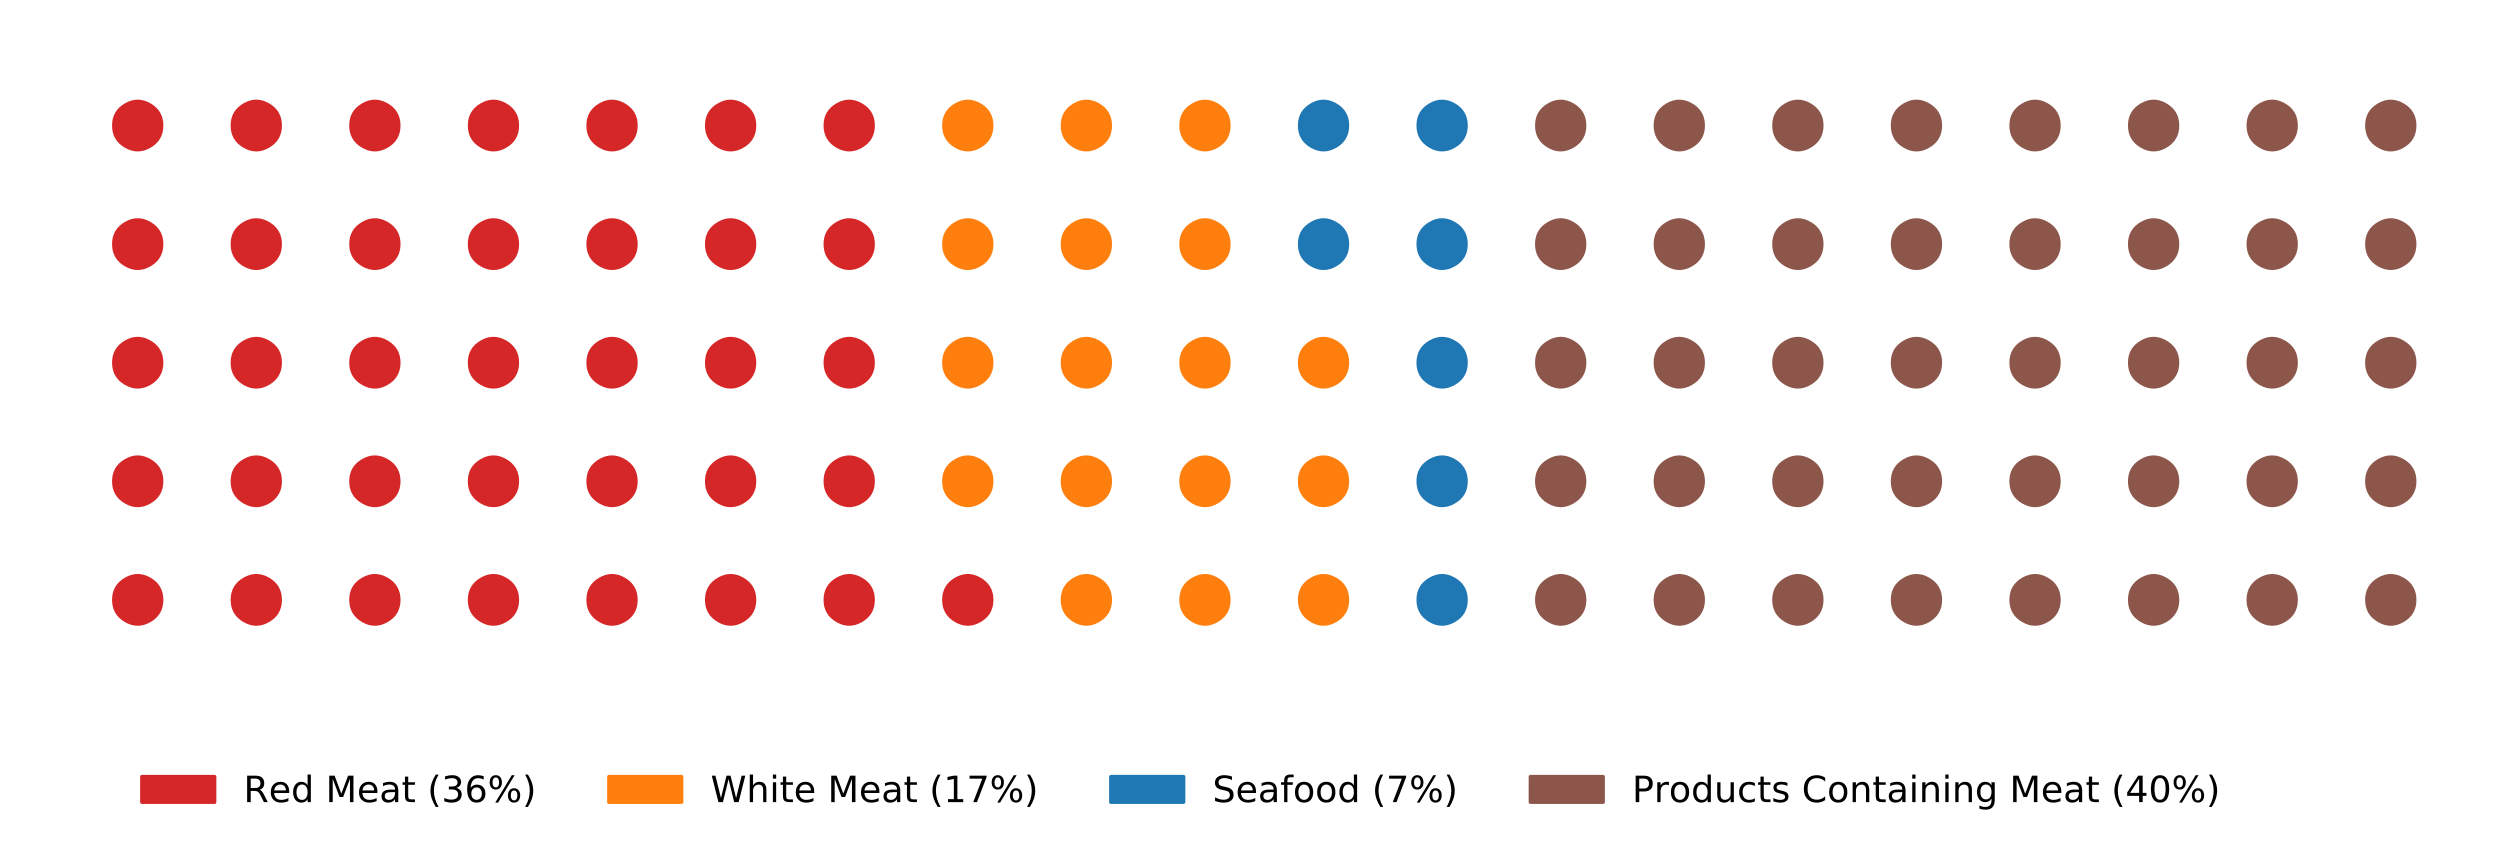 <?xml version="1.0" encoding="utf-8" standalone="no"?>
<!DOCTYPE svg PUBLIC "-//W3C//DTD SVG 1.1//EN"
  "http://www.w3.org/Graphics/SVG/1.1/DTD/svg11.dtd">
<!-- Created with matplotlib (http://matplotlib.org/) -->
<svg height="234.259pt" version="1.1" viewBox="0 0 688.737 234.259" width="688.737pt" xmlns="http://www.w3.org/2000/svg" xmlns:xlink="http://www.w3.org/1999/xlink">
 <defs>
  <style type="text/css">
*{stroke-linecap:butt;stroke-linejoin:round;}
  </style>
 </defs>
 <g id="figure_1">
  <g id="patch_1">
   <path d="M 0 234.259 
L 688.737 234.259 
L 688.737 0 
L 0 0 
z
" style="fill:none;"/>
  </g>
  <g id="axes_1">
   <g id="text_1">
    <!-- ⬤ -->
    <defs>
     <path d="M 30.719 -17.672 
Q 5.469 -3.125 5.469 25.969 
Q 5.469 55.078 30.719 69.625 
Q 43.359 76.953 55.953 76.953 
Q 68.562 76.953 81.203 69.625 
Q 106.453 55.078 106.453 25.969 
Q 106.453 -3.125 81.203 -17.672 
Q 68.562 -25 55.953 -25 
Q 43.359 -25 30.719 -17.672 
z
" id="DejaVuSans-2b24"/>
    </defs>
    <g style="fill:#d62728;" transform="translate(30.103 168.899)scale(0.14 -0.14)">
     <use xlink:href="#DejaVuSans-2b24"/>
    </g>
   </g>
   <g id="text_2">
    <!-- ⬤ -->
    <g style="fill:#d62728;" transform="translate(30.103 136.23)scale(0.14 -0.14)">
     <use xlink:href="#DejaVuSans-2b24"/>
    </g>
   </g>
   <g id="text_3">
    <!-- ⬤ -->
    <g style="fill:#d62728;" transform="translate(30.103 103.561)scale(0.14 -0.14)">
     <use xlink:href="#DejaVuSans-2b24"/>
    </g>
   </g>
   <g id="text_4">
    <!-- ⬤ -->
    <g style="fill:#d62728;" transform="translate(30.103 70.892)scale(0.14 -0.14)">
     <use xlink:href="#DejaVuSans-2b24"/>
    </g>
   </g>
   <g id="text_5">
    <!-- ⬤ -->
    <g style="fill:#d62728;" transform="translate(30.103 38.223)scale(0.14 -0.14)">
     <use xlink:href="#DejaVuSans-2b24"/>
    </g>
   </g>
   <g id="text_6">
    <!-- ⬤ -->
    <g style="fill:#d62728;" transform="translate(62.772 168.899)scale(0.14 -0.14)">
     <use xlink:href="#DejaVuSans-2b24"/>
    </g>
   </g>
   <g id="text_7">
    <!-- ⬤ -->
    <g style="fill:#d62728;" transform="translate(62.772 136.23)scale(0.14 -0.14)">
     <use xlink:href="#DejaVuSans-2b24"/>
    </g>
   </g>
   <g id="text_8">
    <!-- ⬤ -->
    <g style="fill:#d62728;" transform="translate(62.772 103.561)scale(0.14 -0.14)">
     <use xlink:href="#DejaVuSans-2b24"/>
    </g>
   </g>
   <g id="text_9">
    <!-- ⬤ -->
    <g style="fill:#d62728;" transform="translate(62.772 70.892)scale(0.14 -0.14)">
     <use xlink:href="#DejaVuSans-2b24"/>
    </g>
   </g>
   <g id="text_10">
    <!-- ⬤ -->
    <g style="fill:#d62728;" transform="translate(62.772 38.223)scale(0.14 -0.14)">
     <use xlink:href="#DejaVuSans-2b24"/>
    </g>
   </g>
   <g id="text_11">
    <!-- ⬤ -->
    <g style="fill:#d62728;" transform="translate(95.441 168.899)scale(0.14 -0.14)">
     <use xlink:href="#DejaVuSans-2b24"/>
    </g>
   </g>
   <g id="text_12">
    <!-- ⬤ -->
    <g style="fill:#d62728;" transform="translate(95.441 136.23)scale(0.14 -0.14)">
     <use xlink:href="#DejaVuSans-2b24"/>
    </g>
   </g>
   <g id="text_13">
    <!-- ⬤ -->
    <g style="fill:#d62728;" transform="translate(95.441 103.561)scale(0.14 -0.14)">
     <use xlink:href="#DejaVuSans-2b24"/>
    </g>
   </g>
   <g id="text_14">
    <!-- ⬤ -->
    <g style="fill:#d62728;" transform="translate(95.441 70.892)scale(0.14 -0.14)">
     <use xlink:href="#DejaVuSans-2b24"/>
    </g>
   </g>
   <g id="text_15">
    <!-- ⬤ -->
    <g style="fill:#d62728;" transform="translate(95.441 38.223)scale(0.14 -0.14)">
     <use xlink:href="#DejaVuSans-2b24"/>
    </g>
   </g>
   <g id="text_16">
    <!-- ⬤ -->
    <g style="fill:#d62728;" transform="translate(128.11 168.899)scale(0.14 -0.14)">
     <use xlink:href="#DejaVuSans-2b24"/>
    </g>
   </g>
   <g id="text_17">
    <!-- ⬤ -->
    <g style="fill:#d62728;" transform="translate(128.11 136.23)scale(0.14 -0.14)">
     <use xlink:href="#DejaVuSans-2b24"/>
    </g>
   </g>
   <g id="text_18">
    <!-- ⬤ -->
    <g style="fill:#d62728;" transform="translate(128.11 103.561)scale(0.14 -0.14)">
     <use xlink:href="#DejaVuSans-2b24"/>
    </g>
   </g>
   <g id="text_19">
    <!-- ⬤ -->
    <g style="fill:#d62728;" transform="translate(128.11 70.892)scale(0.14 -0.14)">
     <use xlink:href="#DejaVuSans-2b24"/>
    </g>
   </g>
   <g id="text_20">
    <!-- ⬤ -->
    <g style="fill:#d62728;" transform="translate(128.11 38.223)scale(0.14 -0.14)">
     <use xlink:href="#DejaVuSans-2b24"/>
    </g>
   </g>
   <g id="text_21">
    <!-- ⬤ -->
    <g style="fill:#d62728;" transform="translate(160.779 168.899)scale(0.14 -0.14)">
     <use xlink:href="#DejaVuSans-2b24"/>
    </g>
   </g>
   <g id="text_22">
    <!-- ⬤ -->
    <g style="fill:#d62728;" transform="translate(160.779 136.23)scale(0.14 -0.14)">
     <use xlink:href="#DejaVuSans-2b24"/>
    </g>
   </g>
   <g id="text_23">
    <!-- ⬤ -->
    <g style="fill:#d62728;" transform="translate(160.779 103.561)scale(0.14 -0.14)">
     <use xlink:href="#DejaVuSans-2b24"/>
    </g>
   </g>
   <g id="text_24">
    <!-- ⬤ -->
    <g style="fill:#d62728;" transform="translate(160.779 70.892)scale(0.14 -0.14)">
     <use xlink:href="#DejaVuSans-2b24"/>
    </g>
   </g>
   <g id="text_25">
    <!-- ⬤ -->
    <g style="fill:#d62728;" transform="translate(160.779 38.223)scale(0.14 -0.14)">
     <use xlink:href="#DejaVuSans-2b24"/>
    </g>
   </g>
   <g id="text_26">
    <!-- ⬤ -->
    <g style="fill:#d62728;" transform="translate(193.448 168.899)scale(0.14 -0.14)">
     <use xlink:href="#DejaVuSans-2b24"/>
    </g>
   </g>
   <g id="text_27">
    <!-- ⬤ -->
    <g style="fill:#d62728;" transform="translate(193.448 136.23)scale(0.14 -0.14)">
     <use xlink:href="#DejaVuSans-2b24"/>
    </g>
   </g>
   <g id="text_28">
    <!-- ⬤ -->
    <g style="fill:#d62728;" transform="translate(193.448 103.561)scale(0.14 -0.14)">
     <use xlink:href="#DejaVuSans-2b24"/>
    </g>
   </g>
   <g id="text_29">
    <!-- ⬤ -->
    <g style="fill:#d62728;" transform="translate(193.448 70.892)scale(0.14 -0.14)">
     <use xlink:href="#DejaVuSans-2b24"/>
    </g>
   </g>
   <g id="text_30">
    <!-- ⬤ -->
    <g style="fill:#d62728;" transform="translate(193.448 38.223)scale(0.14 -0.14)">
     <use xlink:href="#DejaVuSans-2b24"/>
    </g>
   </g>
   <g id="text_31">
    <!-- ⬤ -->
    <g style="fill:#d62728;" transform="translate(226.117 168.899)scale(0.14 -0.14)">
     <use xlink:href="#DejaVuSans-2b24"/>
    </g>
   </g>
   <g id="text_32">
    <!-- ⬤ -->
    <g style="fill:#d62728;" transform="translate(226.117 136.23)scale(0.14 -0.14)">
     <use xlink:href="#DejaVuSans-2b24"/>
    </g>
   </g>
   <g id="text_33">
    <!-- ⬤ -->
    <g style="fill:#d62728;" transform="translate(226.117 103.561)scale(0.14 -0.14)">
     <use xlink:href="#DejaVuSans-2b24"/>
    </g>
   </g>
   <g id="text_34">
    <!-- ⬤ -->
    <g style="fill:#d62728;" transform="translate(226.117 70.892)scale(0.14 -0.14)">
     <use xlink:href="#DejaVuSans-2b24"/>
    </g>
   </g>
   <g id="text_35">
    <!-- ⬤ -->
    <g style="fill:#d62728;" transform="translate(226.117 38.223)scale(0.14 -0.14)">
     <use xlink:href="#DejaVuSans-2b24"/>
    </g>
   </g>
   <g id="text_36">
    <!-- ⬤ -->
    <g style="fill:#d62728;" transform="translate(258.786 168.899)scale(0.14 -0.14)">
     <use xlink:href="#DejaVuSans-2b24"/>
    </g>
   </g>
   <g id="text_37">
    <!-- ⬤ -->
    <g style="fill:#ff7f0e;" transform="translate(258.786 136.23)scale(0.14 -0.14)">
     <use xlink:href="#DejaVuSans-2b24"/>
    </g>
   </g>
   <g id="text_38">
    <!-- ⬤ -->
    <g style="fill:#ff7f0e;" transform="translate(258.786 103.561)scale(0.14 -0.14)">
     <use xlink:href="#DejaVuSans-2b24"/>
    </g>
   </g>
   <g id="text_39">
    <!-- ⬤ -->
    <g style="fill:#ff7f0e;" transform="translate(258.786 70.892)scale(0.14 -0.14)">
     <use xlink:href="#DejaVuSans-2b24"/>
    </g>
   </g>
   <g id="text_40">
    <!-- ⬤ -->
    <g style="fill:#ff7f0e;" transform="translate(258.786 38.223)scale(0.14 -0.14)">
     <use xlink:href="#DejaVuSans-2b24"/>
    </g>
   </g>
   <g id="text_41">
    <!-- ⬤ -->
    <g style="fill:#ff7f0e;" transform="translate(291.455 168.899)scale(0.14 -0.14)">
     <use xlink:href="#DejaVuSans-2b24"/>
    </g>
   </g>
   <g id="text_42">
    <!-- ⬤ -->
    <g style="fill:#ff7f0e;" transform="translate(291.455 136.23)scale(0.14 -0.14)">
     <use xlink:href="#DejaVuSans-2b24"/>
    </g>
   </g>
   <g id="text_43">
    <!-- ⬤ -->
    <g style="fill:#ff7f0e;" transform="translate(291.455 103.561)scale(0.14 -0.14)">
     <use xlink:href="#DejaVuSans-2b24"/>
    </g>
   </g>
   <g id="text_44">
    <!-- ⬤ -->
    <g style="fill:#ff7f0e;" transform="translate(291.455 70.892)scale(0.14 -0.14)">
     <use xlink:href="#DejaVuSans-2b24"/>
    </g>
   </g>
   <g id="text_45">
    <!-- ⬤ -->
    <g style="fill:#ff7f0e;" transform="translate(291.455 38.223)scale(0.14 -0.14)">
     <use xlink:href="#DejaVuSans-2b24"/>
    </g>
   </g>
   <g id="text_46">
    <!-- ⬤ -->
    <g style="fill:#ff7f0e;" transform="translate(324.124 168.899)scale(0.14 -0.14)">
     <use xlink:href="#DejaVuSans-2b24"/>
    </g>
   </g>
   <g id="text_47">
    <!-- ⬤ -->
    <g style="fill:#ff7f0e;" transform="translate(324.124 136.23)scale(0.14 -0.14)">
     <use xlink:href="#DejaVuSans-2b24"/>
    </g>
   </g>
   <g id="text_48">
    <!-- ⬤ -->
    <g style="fill:#ff7f0e;" transform="translate(324.124 103.561)scale(0.14 -0.14)">
     <use xlink:href="#DejaVuSans-2b24"/>
    </g>
   </g>
   <g id="text_49">
    <!-- ⬤ -->
    <g style="fill:#ff7f0e;" transform="translate(324.124 70.892)scale(0.14 -0.14)">
     <use xlink:href="#DejaVuSans-2b24"/>
    </g>
   </g>
   <g id="text_50">
    <!-- ⬤ -->
    <g style="fill:#ff7f0e;" transform="translate(324.124 38.223)scale(0.14 -0.14)">
     <use xlink:href="#DejaVuSans-2b24"/>
    </g>
   </g>
   <g id="text_51">
    <!-- ⬤ -->
    <g style="fill:#ff7f0e;" transform="translate(356.793 168.899)scale(0.14 -0.14)">
     <use xlink:href="#DejaVuSans-2b24"/>
    </g>
   </g>
   <g id="text_52">
    <!-- ⬤ -->
    <g style="fill:#ff7f0e;" transform="translate(356.793 136.23)scale(0.14 -0.14)">
     <use xlink:href="#DejaVuSans-2b24"/>
    </g>
   </g>
   <g id="text_53">
    <!-- ⬤ -->
    <g style="fill:#ff7f0e;" transform="translate(356.793 103.561)scale(0.14 -0.14)">
     <use xlink:href="#DejaVuSans-2b24"/>
    </g>
   </g>
   <g id="text_54">
    <!-- ⬤ -->
    <g style="fill:#1f77b4;" transform="translate(356.793 70.892)scale(0.14 -0.14)">
     <use xlink:href="#DejaVuSans-2b24"/>
    </g>
   </g>
   <g id="text_55">
    <!-- ⬤ -->
    <g style="fill:#1f77b4;" transform="translate(356.793 38.223)scale(0.14 -0.14)">
     <use xlink:href="#DejaVuSans-2b24"/>
    </g>
   </g>
   <g id="text_56">
    <!-- ⬤ -->
    <g style="fill:#1f77b4;" transform="translate(389.462 168.899)scale(0.14 -0.14)">
     <use xlink:href="#DejaVuSans-2b24"/>
    </g>
   </g>
   <g id="text_57">
    <!-- ⬤ -->
    <g style="fill:#1f77b4;" transform="translate(389.462 136.23)scale(0.14 -0.14)">
     <use xlink:href="#DejaVuSans-2b24"/>
    </g>
   </g>
   <g id="text_58">
    <!-- ⬤ -->
    <g style="fill:#1f77b4;" transform="translate(389.462 103.561)scale(0.14 -0.14)">
     <use xlink:href="#DejaVuSans-2b24"/>
    </g>
   </g>
   <g id="text_59">
    <!-- ⬤ -->
    <g style="fill:#1f77b4;" transform="translate(389.462 70.892)scale(0.14 -0.14)">
     <use xlink:href="#DejaVuSans-2b24"/>
    </g>
   </g>
   <g id="text_60">
    <!-- ⬤ -->
    <g style="fill:#1f77b4;" transform="translate(389.462 38.223)scale(0.14 -0.14)">
     <use xlink:href="#DejaVuSans-2b24"/>
    </g>
   </g>
   <g id="text_61">
    <!-- ⬤ -->
    <g style="fill:#8c564b;" transform="translate(422.131 168.899)scale(0.14 -0.14)">
     <use xlink:href="#DejaVuSans-2b24"/>
    </g>
   </g>
   <g id="text_62">
    <!-- ⬤ -->
    <g style="fill:#8c564b;" transform="translate(422.131 136.23)scale(0.14 -0.14)">
     <use xlink:href="#DejaVuSans-2b24"/>
    </g>
   </g>
   <g id="text_63">
    <!-- ⬤ -->
    <g style="fill:#8c564b;" transform="translate(422.131 103.561)scale(0.14 -0.14)">
     <use xlink:href="#DejaVuSans-2b24"/>
    </g>
   </g>
   <g id="text_64">
    <!-- ⬤ -->
    <g style="fill:#8c564b;" transform="translate(422.131 70.892)scale(0.14 -0.14)">
     <use xlink:href="#DejaVuSans-2b24"/>
    </g>
   </g>
   <g id="text_65">
    <!-- ⬤ -->
    <g style="fill:#8c564b;" transform="translate(422.131 38.223)scale(0.14 -0.14)">
     <use xlink:href="#DejaVuSans-2b24"/>
    </g>
   </g>
   <g id="text_66">
    <!-- ⬤ -->
    <g style="fill:#8c564b;" transform="translate(454.8 168.899)scale(0.14 -0.14)">
     <use xlink:href="#DejaVuSans-2b24"/>
    </g>
   </g>
   <g id="text_67">
    <!-- ⬤ -->
    <g style="fill:#8c564b;" transform="translate(454.8 136.23)scale(0.14 -0.14)">
     <use xlink:href="#DejaVuSans-2b24"/>
    </g>
   </g>
   <g id="text_68">
    <!-- ⬤ -->
    <g style="fill:#8c564b;" transform="translate(454.8 103.561)scale(0.14 -0.14)">
     <use xlink:href="#DejaVuSans-2b24"/>
    </g>
   </g>
   <g id="text_69">
    <!-- ⬤ -->
    <g style="fill:#8c564b;" transform="translate(454.8 70.892)scale(0.14 -0.14)">
     <use xlink:href="#DejaVuSans-2b24"/>
    </g>
   </g>
   <g id="text_70">
    <!-- ⬤ -->
    <g style="fill:#8c564b;" transform="translate(454.8 38.223)scale(0.14 -0.14)">
     <use xlink:href="#DejaVuSans-2b24"/>
    </g>
   </g>
   <g id="text_71">
    <!-- ⬤ -->
    <g style="fill:#8c564b;" transform="translate(487.469 168.899)scale(0.14 -0.14)">
     <use xlink:href="#DejaVuSans-2b24"/>
    </g>
   </g>
   <g id="text_72">
    <!-- ⬤ -->
    <g style="fill:#8c564b;" transform="translate(487.469 136.23)scale(0.14 -0.14)">
     <use xlink:href="#DejaVuSans-2b24"/>
    </g>
   </g>
   <g id="text_73">
    <!-- ⬤ -->
    <g style="fill:#8c564b;" transform="translate(487.469 103.561)scale(0.14 -0.14)">
     <use xlink:href="#DejaVuSans-2b24"/>
    </g>
   </g>
   <g id="text_74">
    <!-- ⬤ -->
    <g style="fill:#8c564b;" transform="translate(487.469 70.892)scale(0.14 -0.14)">
     <use xlink:href="#DejaVuSans-2b24"/>
    </g>
   </g>
   <g id="text_75">
    <!-- ⬤ -->
    <g style="fill:#8c564b;" transform="translate(487.469 38.223)scale(0.14 -0.14)">
     <use xlink:href="#DejaVuSans-2b24"/>
    </g>
   </g>
   <g id="text_76">
    <!-- ⬤ -->
    <g style="fill:#8c564b;" transform="translate(520.138 168.899)scale(0.14 -0.14)">
     <use xlink:href="#DejaVuSans-2b24"/>
    </g>
   </g>
   <g id="text_77">
    <!-- ⬤ -->
    <g style="fill:#8c564b;" transform="translate(520.138 136.23)scale(0.14 -0.14)">
     <use xlink:href="#DejaVuSans-2b24"/>
    </g>
   </g>
   <g id="text_78">
    <!-- ⬤ -->
    <g style="fill:#8c564b;" transform="translate(520.138 103.561)scale(0.14 -0.14)">
     <use xlink:href="#DejaVuSans-2b24"/>
    </g>
   </g>
   <g id="text_79">
    <!-- ⬤ -->
    <g style="fill:#8c564b;" transform="translate(520.138 70.892)scale(0.14 -0.14)">
     <use xlink:href="#DejaVuSans-2b24"/>
    </g>
   </g>
   <g id="text_80">
    <!-- ⬤ -->
    <g style="fill:#8c564b;" transform="translate(520.138 38.223)scale(0.14 -0.14)">
     <use xlink:href="#DejaVuSans-2b24"/>
    </g>
   </g>
   <g id="text_81">
    <!-- ⬤ -->
    <g style="fill:#8c564b;" transform="translate(552.806 168.899)scale(0.14 -0.14)">
     <use xlink:href="#DejaVuSans-2b24"/>
    </g>
   </g>
   <g id="text_82">
    <!-- ⬤ -->
    <g style="fill:#8c564b;" transform="translate(552.806 136.23)scale(0.14 -0.14)">
     <use xlink:href="#DejaVuSans-2b24"/>
    </g>
   </g>
   <g id="text_83">
    <!-- ⬤ -->
    <g style="fill:#8c564b;" transform="translate(552.806 103.561)scale(0.14 -0.14)">
     <use xlink:href="#DejaVuSans-2b24"/>
    </g>
   </g>
   <g id="text_84">
    <!-- ⬤ -->
    <g style="fill:#8c564b;" transform="translate(552.806 70.892)scale(0.14 -0.14)">
     <use xlink:href="#DejaVuSans-2b24"/>
    </g>
   </g>
   <g id="text_85">
    <!-- ⬤ -->
    <g style="fill:#8c564b;" transform="translate(552.806 38.223)scale(0.14 -0.14)">
     <use xlink:href="#DejaVuSans-2b24"/>
    </g>
   </g>
   <g id="text_86">
    <!-- ⬤ -->
    <g style="fill:#8c564b;" transform="translate(585.475 168.899)scale(0.14 -0.14)">
     <use xlink:href="#DejaVuSans-2b24"/>
    </g>
   </g>
   <g id="text_87">
    <!-- ⬤ -->
    <g style="fill:#8c564b;" transform="translate(585.475 136.23)scale(0.14 -0.14)">
     <use xlink:href="#DejaVuSans-2b24"/>
    </g>
   </g>
   <g id="text_88">
    <!-- ⬤ -->
    <g style="fill:#8c564b;" transform="translate(585.475 103.561)scale(0.14 -0.14)">
     <use xlink:href="#DejaVuSans-2b24"/>
    </g>
   </g>
   <g id="text_89">
    <!-- ⬤ -->
    <g style="fill:#8c564b;" transform="translate(585.475 70.892)scale(0.14 -0.14)">
     <use xlink:href="#DejaVuSans-2b24"/>
    </g>
   </g>
   <g id="text_90">
    <!-- ⬤ -->
    <g style="fill:#8c564b;" transform="translate(585.475 38.223)scale(0.14 -0.14)">
     <use xlink:href="#DejaVuSans-2b24"/>
    </g>
   </g>
   <g id="text_91">
    <!-- ⬤ -->
    <g style="fill:#8c564b;" transform="translate(618.144 168.899)scale(0.14 -0.14)">
     <use xlink:href="#DejaVuSans-2b24"/>
    </g>
   </g>
   <g id="text_92">
    <!-- ⬤ -->
    <g style="fill:#8c564b;" transform="translate(618.144 136.23)scale(0.14 -0.14)">
     <use xlink:href="#DejaVuSans-2b24"/>
    </g>
   </g>
   <g id="text_93">
    <!-- ⬤ -->
    <g style="fill:#8c564b;" transform="translate(618.144 103.561)scale(0.14 -0.14)">
     <use xlink:href="#DejaVuSans-2b24"/>
    </g>
   </g>
   <g id="text_94">
    <!-- ⬤ -->
    <g style="fill:#8c564b;" transform="translate(618.144 70.892)scale(0.14 -0.14)">
     <use xlink:href="#DejaVuSans-2b24"/>
    </g>
   </g>
   <g id="text_95">
    <!-- ⬤ -->
    <g style="fill:#8c564b;" transform="translate(618.144 38.223)scale(0.14 -0.14)">
     <use xlink:href="#DejaVuSans-2b24"/>
    </g>
   </g>
   <g id="text_96">
    <!-- ⬤ -->
    <g style="fill:#8c564b;" transform="translate(650.813 168.899)scale(0.14 -0.14)">
     <use xlink:href="#DejaVuSans-2b24"/>
    </g>
   </g>
   <g id="text_97">
    <!-- ⬤ -->
    <g style="fill:#8c564b;" transform="translate(650.813 136.23)scale(0.14 -0.14)">
     <use xlink:href="#DejaVuSans-2b24"/>
    </g>
   </g>
   <g id="text_98">
    <!-- ⬤ -->
    <g style="fill:#8c564b;" transform="translate(650.813 103.561)scale(0.14 -0.14)">
     <use xlink:href="#DejaVuSans-2b24"/>
    </g>
   </g>
   <g id="text_99">
    <!-- ⬤ -->
    <g style="fill:#8c564b;" transform="translate(650.813 70.892)scale(0.14 -0.14)">
     <use xlink:href="#DejaVuSans-2b24"/>
    </g>
   </g>
   <g id="text_100">
    <!-- ⬤ -->
    <g style="fill:#8c564b;" transform="translate(650.813 38.223)scale(0.14 -0.14)">
     <use xlink:href="#DejaVuSans-2b24"/>
    </g>
   </g>
   <g id="legend_1">
    <g id="patch_2">
     <path d="M 37.103 227.059 
L 613.666 227.059 
Q 615.666 227.059 615.666 225.059 
L 615.666 211.381 
Q 615.666 209.381 613.666 209.381 
L 37.103 209.381 
Q 35.103 209.381 35.103 211.381 
L 35.103 225.059 
Q 35.103 227.059 37.103 227.059 
z
" style="fill:none;opacity:0;"/>
    </g>
    <g id="patch_3">
     <path d="M 39.103 220.979 
L 59.103 220.979 
L 59.103 213.979 
L 39.103 213.979 
z
" style="fill:#d62728;stroke:#d62728;stroke-linejoin:miter;"/>
    </g>
    <g id="text_101">
     <!-- Red Meat (36%) -->
     <defs>
      <path d="M 44.391 34.188 
Q 47.562 33.109 50.562 29.594 
Q 53.562 26.078 56.594 19.922 
L 66.609 0 
L 56 0 
L 46.688 18.703 
Q 43.062 26.031 39.672 28.422 
Q 36.281 30.812 30.422 30.812 
L 19.672 30.812 
L 19.672 0 
L 9.812 0 
L 9.812 72.906 
L 32.078 72.906 
Q 44.578 72.906 50.734 67.672 
Q 56.891 62.453 56.891 51.906 
Q 56.891 45.016 53.688 40.469 
Q 50.484 35.938 44.391 34.188 
z
M 19.672 64.797 
L 19.672 38.922 
L 32.078 38.922 
Q 39.203 38.922 42.844 42.219 
Q 46.484 45.516 46.484 51.906 
Q 46.484 58.297 42.844 61.547 
Q 39.203 64.797 32.078 64.797 
z
" id="DejaVuSans-52"/>
      <path d="M 56.203 29.594 
L 56.203 25.203 
L 14.891 25.203 
Q 15.484 15.922 20.484 11.062 
Q 25.484 6.203 34.422 6.203 
Q 39.594 6.203 44.453 7.469 
Q 49.312 8.734 54.109 11.281 
L 54.109 2.781 
Q 49.266 0.734 44.188 -0.344 
Q 39.109 -1.422 33.891 -1.422 
Q 20.797 -1.422 13.156 6.188 
Q 5.516 13.812 5.516 26.812 
Q 5.516 40.234 12.766 48.109 
Q 20.016 56 32.328 56 
Q 43.359 56 49.781 48.891 
Q 56.203 41.797 56.203 29.594 
z
M 47.219 32.234 
Q 47.125 39.594 43.094 43.984 
Q 39.062 48.391 32.422 48.391 
Q 24.906 48.391 20.391 44.141 
Q 15.875 39.891 15.188 32.172 
z
" id="DejaVuSans-65"/>
      <path d="M 45.406 46.391 
L 45.406 75.984 
L 54.391 75.984 
L 54.391 0 
L 45.406 0 
L 45.406 8.203 
Q 42.578 3.328 38.25 0.953 
Q 33.938 -1.422 27.875 -1.422 
Q 17.969 -1.422 11.734 6.484 
Q 5.516 14.406 5.516 27.297 
Q 5.516 40.188 11.734 48.094 
Q 17.969 56 27.875 56 
Q 33.938 56 38.25 53.625 
Q 42.578 51.266 45.406 46.391 
z
M 14.797 27.297 
Q 14.797 17.391 18.875 11.75 
Q 22.953 6.109 30.078 6.109 
Q 37.203 6.109 41.297 11.75 
Q 45.406 17.391 45.406 27.297 
Q 45.406 37.203 41.297 42.844 
Q 37.203 48.484 30.078 48.484 
Q 22.953 48.484 18.875 42.844 
Q 14.797 37.203 14.797 27.297 
z
" id="DejaVuSans-64"/>
      <path id="DejaVuSans-20"/>
      <path d="M 9.812 72.906 
L 24.516 72.906 
L 43.109 23.297 
L 61.812 72.906 
L 76.516 72.906 
L 76.516 0 
L 66.891 0 
L 66.891 64.016 
L 48.094 14.016 
L 38.188 14.016 
L 19.391 64.016 
L 19.391 0 
L 9.812 0 
z
" id="DejaVuSans-4d"/>
      <path d="M 34.281 27.484 
Q 23.391 27.484 19.188 25 
Q 14.984 22.516 14.984 16.5 
Q 14.984 11.719 18.141 8.906 
Q 21.297 6.109 26.703 6.109 
Q 34.188 6.109 38.703 11.406 
Q 43.219 16.703 43.219 25.484 
L 43.219 27.484 
z
M 52.203 31.203 
L 52.203 0 
L 43.219 0 
L 43.219 8.297 
Q 40.141 3.328 35.547 0.953 
Q 30.953 -1.422 24.312 -1.422 
Q 15.922 -1.422 10.953 3.297 
Q 6 8.016 6 15.922 
Q 6 25.141 12.172 29.828 
Q 18.359 34.516 30.609 34.516 
L 43.219 34.516 
L 43.219 35.406 
Q 43.219 41.609 39.141 45 
Q 35.062 48.391 27.688 48.391 
Q 23 48.391 18.547 47.266 
Q 14.109 46.141 10.016 43.891 
L 10.016 52.203 
Q 14.938 54.109 19.578 55.047 
Q 24.219 56 28.609 56 
Q 40.484 56 46.344 49.844 
Q 52.203 43.703 52.203 31.203 
z
" id="DejaVuSans-61"/>
      <path d="M 18.312 70.219 
L 18.312 54.688 
L 36.812 54.688 
L 36.812 47.703 
L 18.312 47.703 
L 18.312 18.016 
Q 18.312 11.328 20.141 9.422 
Q 21.969 7.516 27.594 7.516 
L 36.812 7.516 
L 36.812 0 
L 27.594 0 
Q 17.188 0 13.234 3.875 
Q 9.281 7.766 9.281 18.016 
L 9.281 47.703 
L 2.688 47.703 
L 2.688 54.688 
L 9.281 54.688 
L 9.281 70.219 
z
" id="DejaVuSans-74"/>
      <path d="M 31 75.875 
Q 24.469 64.656 21.281 53.656 
Q 18.109 42.672 18.109 31.391 
Q 18.109 20.125 21.312 9.062 
Q 24.516 -2 31 -13.188 
L 23.188 -13.188 
Q 15.875 -1.703 12.234 9.375 
Q 8.594 20.453 8.594 31.391 
Q 8.594 42.281 12.203 53.312 
Q 15.828 64.359 23.188 75.875 
z
" id="DejaVuSans-28"/>
      <path d="M 40.578 39.312 
Q 47.656 37.797 51.625 33 
Q 55.609 28.219 55.609 21.188 
Q 55.609 10.406 48.188 4.484 
Q 40.766 -1.422 27.094 -1.422 
Q 22.516 -1.422 17.656 -0.516 
Q 12.797 0.391 7.625 2.203 
L 7.625 11.719 
Q 11.719 9.328 16.594 8.109 
Q 21.484 6.891 26.812 6.891 
Q 36.078 6.891 40.938 10.547 
Q 45.797 14.203 45.797 21.188 
Q 45.797 27.641 41.281 31.266 
Q 36.766 34.906 28.719 34.906 
L 20.219 34.906 
L 20.219 43.016 
L 29.109 43.016 
Q 36.375 43.016 40.234 45.922 
Q 44.094 48.828 44.094 54.297 
Q 44.094 59.906 40.109 62.906 
Q 36.141 65.922 28.719 65.922 
Q 24.656 65.922 20.016 65.031 
Q 15.375 64.156 9.812 62.312 
L 9.812 71.094 
Q 15.438 72.656 20.344 73.438 
Q 25.25 74.219 29.594 74.219 
Q 40.828 74.219 47.359 69.109 
Q 53.906 64.016 53.906 55.328 
Q 53.906 49.266 50.438 45.094 
Q 46.969 40.922 40.578 39.312 
z
" id="DejaVuSans-33"/>
      <path d="M 33.016 40.375 
Q 26.375 40.375 22.484 35.828 
Q 18.609 31.297 18.609 23.391 
Q 18.609 15.531 22.484 10.953 
Q 26.375 6.391 33.016 6.391 
Q 39.656 6.391 43.531 10.953 
Q 47.406 15.531 47.406 23.391 
Q 47.406 31.297 43.531 35.828 
Q 39.656 40.375 33.016 40.375 
z
M 52.594 71.297 
L 52.594 62.312 
Q 48.875 64.062 45.094 64.984 
Q 41.312 65.922 37.594 65.922 
Q 27.828 65.922 22.672 59.328 
Q 17.531 52.734 16.797 39.406 
Q 19.672 43.656 24.016 45.922 
Q 28.375 48.188 33.594 48.188 
Q 44.578 48.188 50.953 41.516 
Q 57.328 34.859 57.328 23.391 
Q 57.328 12.156 50.688 5.359 
Q 44.047 -1.422 33.016 -1.422 
Q 20.359 -1.422 13.672 8.266 
Q 6.984 17.969 6.984 36.375 
Q 6.984 53.656 15.188 63.938 
Q 23.391 74.219 37.203 74.219 
Q 40.922 74.219 44.703 73.484 
Q 48.484 72.75 52.594 71.297 
z
" id="DejaVuSans-36"/>
      <path d="M 72.703 32.078 
Q 68.453 32.078 66.031 28.469 
Q 63.625 24.859 63.625 18.406 
Q 63.625 12.062 66.031 8.422 
Q 68.453 4.781 72.703 4.781 
Q 76.859 4.781 79.266 8.422 
Q 81.688 12.062 81.688 18.406 
Q 81.688 24.812 79.266 28.438 
Q 76.859 32.078 72.703 32.078 
z
M 72.703 38.281 
Q 80.422 38.281 84.953 32.906 
Q 89.5 27.547 89.5 18.406 
Q 89.5 9.281 84.938 3.922 
Q 80.375 -1.422 72.703 -1.422 
Q 64.891 -1.422 60.344 3.922 
Q 55.812 9.281 55.812 18.406 
Q 55.812 27.594 60.375 32.938 
Q 64.938 38.281 72.703 38.281 
z
M 22.312 68.016 
Q 18.109 68.016 15.688 64.375 
Q 13.281 60.75 13.281 54.391 
Q 13.281 47.953 15.672 44.328 
Q 18.062 40.719 22.312 40.719 
Q 26.562 40.719 28.969 44.328 
Q 31.391 47.953 31.391 54.391 
Q 31.391 60.688 28.953 64.344 
Q 26.516 68.016 22.312 68.016 
z
M 66.406 74.219 
L 74.219 74.219 
L 28.609 -1.422 
L 20.797 -1.422 
z
M 22.312 74.219 
Q 30.031 74.219 34.609 68.875 
Q 39.203 63.531 39.203 54.391 
Q 39.203 45.172 34.641 39.844 
Q 30.078 34.516 22.312 34.516 
Q 14.547 34.516 10.031 39.859 
Q 5.516 45.219 5.516 54.391 
Q 5.516 63.484 10.047 68.844 
Q 14.594 74.219 22.312 74.219 
z
" id="DejaVuSans-25"/>
      <path d="M 8.016 75.875 
L 15.828 75.875 
Q 23.141 64.359 26.781 53.312 
Q 30.422 42.281 30.422 31.391 
Q 30.422 20.453 26.781 9.375 
Q 23.141 -1.703 15.828 -13.188 
L 8.016 -13.188 
Q 14.5 -2 17.703 9.062 
Q 20.906 20.125 20.906 31.391 
Q 20.906 42.672 17.703 53.656 
Q 14.5 64.656 8.016 75.875 
z
" id="DejaVuSans-29"/>
     </defs>
     <g transform="translate(67.103 220.979)scale(0.1 -0.1)">
      <use xlink:href="#DejaVuSans-52"/>
      <use x="69.42" xlink:href="#DejaVuSans-65"/>
      <use x="130.943" xlink:href="#DejaVuSans-64"/>
      <use x="194.42" xlink:href="#DejaVuSans-20"/>
      <use x="226.207" xlink:href="#DejaVuSans-4d"/>
      <use x="312.486" xlink:href="#DejaVuSans-65"/>
      <use x="374.01" xlink:href="#DejaVuSans-61"/>
      <use x="435.289" xlink:href="#DejaVuSans-74"/>
      <use x="474.498" xlink:href="#DejaVuSans-20"/>
      <use x="506.285" xlink:href="#DejaVuSans-28"/>
      <use x="545.299" xlink:href="#DejaVuSans-33"/>
      <use x="608.922" xlink:href="#DejaVuSans-36"/>
      <use x="672.545" xlink:href="#DejaVuSans-25"/>
      <use x="767.564" xlink:href="#DejaVuSans-29"/>
     </g>
    </g>
    <g id="patch_4">
     <path d="M 167.762 220.979 
L 187.762 220.979 
L 187.762 213.979 
L 167.762 213.979 
z
" style="fill:#ff7f0e;stroke:#ff7f0e;stroke-linejoin:miter;"/>
    </g>
    <g id="text_102">
     <!-- White Meat (17%) -->
     <defs>
      <path d="M 3.328 72.906 
L 13.281 72.906 
L 28.609 11.281 
L 43.891 72.906 
L 54.984 72.906 
L 70.312 11.281 
L 85.594 72.906 
L 95.609 72.906 
L 77.297 0 
L 64.891 0 
L 49.516 63.281 
L 33.984 0 
L 21.578 0 
z
" id="DejaVuSans-57"/>
      <path d="M 54.891 33.016 
L 54.891 0 
L 45.906 0 
L 45.906 32.719 
Q 45.906 40.484 42.875 44.328 
Q 39.844 48.188 33.797 48.188 
Q 26.516 48.188 22.312 43.547 
Q 18.109 38.922 18.109 30.906 
L 18.109 0 
L 9.078 0 
L 9.078 75.984 
L 18.109 75.984 
L 18.109 46.188 
Q 21.344 51.125 25.703 53.562 
Q 30.078 56 35.797 56 
Q 45.219 56 50.047 50.172 
Q 54.891 44.344 54.891 33.016 
z
" id="DejaVuSans-68"/>
      <path d="M 9.422 54.688 
L 18.406 54.688 
L 18.406 0 
L 9.422 0 
z
M 9.422 75.984 
L 18.406 75.984 
L 18.406 64.594 
L 9.422 64.594 
z
" id="DejaVuSans-69"/>
      <path d="M 12.406 8.297 
L 28.516 8.297 
L 28.516 63.922 
L 10.984 60.406 
L 10.984 69.391 
L 28.422 72.906 
L 38.281 72.906 
L 38.281 8.297 
L 54.391 8.297 
L 54.391 0 
L 12.406 0 
z
" id="DejaVuSans-31"/>
      <path d="M 8.203 72.906 
L 55.078 72.906 
L 55.078 68.703 
L 28.609 0 
L 18.312 0 
L 43.219 64.594 
L 8.203 64.594 
z
" id="DejaVuSans-37"/>
     </defs>
     <g transform="translate(195.762 220.979)scale(0.1 -0.1)">
      <use xlink:href="#DejaVuSans-57"/>
      <use x="98.877" xlink:href="#DejaVuSans-68"/>
      <use x="162.256" xlink:href="#DejaVuSans-69"/>
      <use x="190.039" xlink:href="#DejaVuSans-74"/>
      <use x="229.248" xlink:href="#DejaVuSans-65"/>
      <use x="290.771" xlink:href="#DejaVuSans-20"/>
      <use x="322.559" xlink:href="#DejaVuSans-4d"/>
      <use x="408.838" xlink:href="#DejaVuSans-65"/>
      <use x="470.361" xlink:href="#DejaVuSans-61"/>
      <use x="531.641" xlink:href="#DejaVuSans-74"/>
      <use x="570.85" xlink:href="#DejaVuSans-20"/>
      <use x="602.637" xlink:href="#DejaVuSans-28"/>
      <use x="641.65" xlink:href="#DejaVuSans-31"/>
      <use x="705.273" xlink:href="#DejaVuSans-37"/>
      <use x="768.896" xlink:href="#DejaVuSans-25"/>
      <use x="863.916" xlink:href="#DejaVuSans-29"/>
     </g>
    </g>
    <g id="patch_5">
     <path d="M 306.055 220.979 
L 326.055 220.979 
L 326.055 213.979 
L 306.055 213.979 
z
" style="fill:#1f77b4;stroke:#1f77b4;stroke-linejoin:miter;"/>
    </g>
    <g id="text_103">
     <!-- Seafood (7%) -->
     <defs>
      <path d="M 53.516 70.516 
L 53.516 60.891 
Q 47.906 63.578 42.922 64.891 
Q 37.938 66.219 33.297 66.219 
Q 25.25 66.219 20.875 63.094 
Q 16.5 59.969 16.5 54.203 
Q 16.5 49.359 19.406 46.891 
Q 22.312 44.438 30.422 42.922 
L 36.375 41.703 
Q 47.406 39.594 52.656 34.297 
Q 57.906 29 57.906 20.125 
Q 57.906 9.516 50.797 4.047 
Q 43.703 -1.422 29.984 -1.422 
Q 24.812 -1.422 18.969 -0.25 
Q 13.141 0.922 6.891 3.219 
L 6.891 13.375 
Q 12.891 10.016 18.656 8.297 
Q 24.422 6.594 29.984 6.594 
Q 38.422 6.594 43.016 9.906 
Q 47.609 13.234 47.609 19.391 
Q 47.609 24.75 44.312 27.781 
Q 41.016 30.812 33.5 32.328 
L 27.484 33.5 
Q 16.453 35.688 11.516 40.375 
Q 6.594 45.062 6.594 53.422 
Q 6.594 63.094 13.406 68.656 
Q 20.219 74.219 32.172 74.219 
Q 37.312 74.219 42.625 73.281 
Q 47.953 72.359 53.516 70.516 
z
" id="DejaVuSans-53"/>
      <path d="M 37.109 75.984 
L 37.109 68.5 
L 28.516 68.5 
Q 23.688 68.5 21.797 66.547 
Q 19.922 64.594 19.922 59.516 
L 19.922 54.688 
L 34.719 54.688 
L 34.719 47.703 
L 19.922 47.703 
L 19.922 0 
L 10.891 0 
L 10.891 47.703 
L 2.297 47.703 
L 2.297 54.688 
L 10.891 54.688 
L 10.891 58.5 
Q 10.891 67.625 15.141 71.797 
Q 19.391 75.984 28.609 75.984 
z
" id="DejaVuSans-66"/>
      <path d="M 30.609 48.391 
Q 23.391 48.391 19.188 42.75 
Q 14.984 37.109 14.984 27.297 
Q 14.984 17.484 19.156 11.844 
Q 23.344 6.203 30.609 6.203 
Q 37.797 6.203 41.984 11.859 
Q 46.188 17.531 46.188 27.297 
Q 46.188 37.016 41.984 42.703 
Q 37.797 48.391 30.609 48.391 
z
M 30.609 56 
Q 42.328 56 49.016 48.375 
Q 55.719 40.766 55.719 27.297 
Q 55.719 13.875 49.016 6.219 
Q 42.328 -1.422 30.609 -1.422 
Q 18.844 -1.422 12.172 6.219 
Q 5.516 13.875 5.516 27.297 
Q 5.516 40.766 12.172 48.375 
Q 18.844 56 30.609 56 
z
" id="DejaVuSans-6f"/>
     </defs>
     <g transform="translate(334.055 220.979)scale(0.1 -0.1)">
      <use xlink:href="#DejaVuSans-53"/>
      <use x="63.477" xlink:href="#DejaVuSans-65"/>
      <use x="125" xlink:href="#DejaVuSans-61"/>
      <use x="186.279" xlink:href="#DejaVuSans-66"/>
      <use x="221.484" xlink:href="#DejaVuSans-6f"/>
      <use x="282.666" xlink:href="#DejaVuSans-6f"/>
      <use x="343.848" xlink:href="#DejaVuSans-64"/>
      <use x="407.324" xlink:href="#DejaVuSans-20"/>
      <use x="439.111" xlink:href="#DejaVuSans-28"/>
      <use x="478.125" xlink:href="#DejaVuSans-37"/>
      <use x="541.748" xlink:href="#DejaVuSans-25"/>
      <use x="636.768" xlink:href="#DejaVuSans-29"/>
     </g>
    </g>
    <g id="patch_6">
     <path d="M 421.636 220.979 
L 441.636 220.979 
L 441.636 213.979 
L 421.636 213.979 
z
" style="fill:#8c564b;stroke:#8c564b;stroke-linejoin:miter;"/>
    </g>
    <g id="text_104">
     <!-- Products Containing Meat (40%) -->
     <defs>
      <path d="M 19.672 64.797 
L 19.672 37.406 
L 32.078 37.406 
Q 38.969 37.406 42.719 40.969 
Q 46.484 44.531 46.484 51.125 
Q 46.484 57.672 42.719 61.234 
Q 38.969 64.797 32.078 64.797 
z
M 9.812 72.906 
L 32.078 72.906 
Q 44.344 72.906 50.609 67.359 
Q 56.891 61.812 56.891 51.125 
Q 56.891 40.328 50.609 34.812 
Q 44.344 29.297 32.078 29.297 
L 19.672 29.297 
L 19.672 0 
L 9.812 0 
z
" id="DejaVuSans-50"/>
      <path d="M 41.109 46.297 
Q 39.594 47.172 37.812 47.578 
Q 36.031 48 33.891 48 
Q 26.266 48 22.188 43.047 
Q 18.109 38.094 18.109 28.812 
L 18.109 0 
L 9.078 0 
L 9.078 54.688 
L 18.109 54.688 
L 18.109 46.188 
Q 20.953 51.172 25.484 53.578 
Q 30.031 56 36.531 56 
Q 37.453 56 38.578 55.875 
Q 39.703 55.766 41.062 55.516 
z
" id="DejaVuSans-72"/>
      <path d="M 8.5 21.578 
L 8.5 54.688 
L 17.484 54.688 
L 17.484 21.922 
Q 17.484 14.156 20.5 10.266 
Q 23.531 6.391 29.594 6.391 
Q 36.859 6.391 41.078 11.031 
Q 45.312 15.672 45.312 23.688 
L 45.312 54.688 
L 54.297 54.688 
L 54.297 0 
L 45.312 0 
L 45.312 8.406 
Q 42.047 3.422 37.719 1 
Q 33.406 -1.422 27.688 -1.422 
Q 18.266 -1.422 13.375 4.438 
Q 8.5 10.297 8.5 21.578 
z
M 31.109 56 
z
" id="DejaVuSans-75"/>
      <path d="M 48.781 52.594 
L 48.781 44.188 
Q 44.969 46.297 41.141 47.344 
Q 37.312 48.391 33.406 48.391 
Q 24.656 48.391 19.812 42.844 
Q 14.984 37.312 14.984 27.297 
Q 14.984 17.281 19.812 11.734 
Q 24.656 6.203 33.406 6.203 
Q 37.312 6.203 41.141 7.25 
Q 44.969 8.297 48.781 10.406 
L 48.781 2.094 
Q 45.016 0.344 40.984 -0.531 
Q 36.969 -1.422 32.422 -1.422 
Q 20.062 -1.422 12.781 6.344 
Q 5.516 14.109 5.516 27.297 
Q 5.516 40.672 12.859 48.328 
Q 20.219 56 33.016 56 
Q 37.156 56 41.109 55.141 
Q 45.062 54.297 48.781 52.594 
z
" id="DejaVuSans-63"/>
      <path d="M 44.281 53.078 
L 44.281 44.578 
Q 40.484 46.531 36.375 47.5 
Q 32.281 48.484 27.875 48.484 
Q 21.188 48.484 17.844 46.438 
Q 14.5 44.391 14.5 40.281 
Q 14.5 37.156 16.891 35.375 
Q 19.281 33.594 26.516 31.984 
L 29.594 31.297 
Q 39.156 29.25 43.188 25.516 
Q 47.219 21.781 47.219 15.094 
Q 47.219 7.469 41.188 3.016 
Q 35.156 -1.422 24.609 -1.422 
Q 20.219 -1.422 15.453 -0.562 
Q 10.688 0.297 5.422 2 
L 5.422 11.281 
Q 10.406 8.688 15.234 7.391 
Q 20.062 6.109 24.812 6.109 
Q 31.156 6.109 34.562 8.281 
Q 37.984 10.453 37.984 14.406 
Q 37.984 18.062 35.516 20.016 
Q 33.062 21.969 24.703 23.781 
L 21.578 24.516 
Q 13.234 26.266 9.516 29.906 
Q 5.812 33.547 5.812 39.891 
Q 5.812 47.609 11.281 51.797 
Q 16.75 56 26.812 56 
Q 31.781 56 36.172 55.266 
Q 40.578 54.547 44.281 53.078 
z
" id="DejaVuSans-73"/>
      <path d="M 64.406 67.281 
L 64.406 56.891 
Q 59.422 61.531 53.781 63.812 
Q 48.141 66.109 41.797 66.109 
Q 29.297 66.109 22.656 58.469 
Q 16.016 50.828 16.016 36.375 
Q 16.016 21.969 22.656 14.328 
Q 29.297 6.688 41.797 6.688 
Q 48.141 6.688 53.781 8.984 
Q 59.422 11.281 64.406 15.922 
L 64.406 5.609 
Q 59.234 2.094 53.438 0.328 
Q 47.656 -1.422 41.219 -1.422 
Q 24.656 -1.422 15.125 8.703 
Q 5.609 18.844 5.609 36.375 
Q 5.609 53.953 15.125 64.078 
Q 24.656 74.219 41.219 74.219 
Q 47.75 74.219 53.531 72.484 
Q 59.328 70.75 64.406 67.281 
z
" id="DejaVuSans-43"/>
      <path d="M 54.891 33.016 
L 54.891 0 
L 45.906 0 
L 45.906 32.719 
Q 45.906 40.484 42.875 44.328 
Q 39.844 48.188 33.797 48.188 
Q 26.516 48.188 22.312 43.547 
Q 18.109 38.922 18.109 30.906 
L 18.109 0 
L 9.078 0 
L 9.078 54.688 
L 18.109 54.688 
L 18.109 46.188 
Q 21.344 51.125 25.703 53.562 
Q 30.078 56 35.797 56 
Q 45.219 56 50.047 50.172 
Q 54.891 44.344 54.891 33.016 
z
" id="DejaVuSans-6e"/>
      <path d="M 45.406 27.984 
Q 45.406 37.75 41.375 43.109 
Q 37.359 48.484 30.078 48.484 
Q 22.859 48.484 18.828 43.109 
Q 14.797 37.75 14.797 27.984 
Q 14.797 18.266 18.828 12.891 
Q 22.859 7.516 30.078 7.516 
Q 37.359 7.516 41.375 12.891 
Q 45.406 18.266 45.406 27.984 
z
M 54.391 6.781 
Q 54.391 -7.172 48.188 -13.984 
Q 42 -20.797 29.203 -20.797 
Q 24.469 -20.797 20.266 -20.094 
Q 16.062 -19.391 12.109 -17.922 
L 12.109 -9.188 
Q 16.062 -11.328 19.922 -12.344 
Q 23.781 -13.375 27.781 -13.375 
Q 36.625 -13.375 41.016 -8.766 
Q 45.406 -4.156 45.406 5.172 
L 45.406 9.625 
Q 42.625 4.781 38.281 2.391 
Q 33.938 0 27.875 0 
Q 17.828 0 11.672 7.656 
Q 5.516 15.328 5.516 27.984 
Q 5.516 40.672 11.672 48.328 
Q 17.828 56 27.875 56 
Q 33.938 56 38.281 53.609 
Q 42.625 51.219 45.406 46.391 
L 45.406 54.688 
L 54.391 54.688 
z
" id="DejaVuSans-67"/>
      <path d="M 37.797 64.312 
L 12.891 25.391 
L 37.797 25.391 
z
M 35.203 72.906 
L 47.609 72.906 
L 47.609 25.391 
L 58.016 25.391 
L 58.016 17.188 
L 47.609 17.188 
L 47.609 0 
L 37.797 0 
L 37.797 17.188 
L 4.891 17.188 
L 4.891 26.703 
z
" id="DejaVuSans-34"/>
      <path d="M 31.781 66.406 
Q 24.172 66.406 20.328 58.906 
Q 16.5 51.422 16.5 36.375 
Q 16.5 21.391 20.328 13.891 
Q 24.172 6.391 31.781 6.391 
Q 39.453 6.391 43.281 13.891 
Q 47.125 21.391 47.125 36.375 
Q 47.125 51.422 43.281 58.906 
Q 39.453 66.406 31.781 66.406 
z
M 31.781 74.219 
Q 44.047 74.219 50.516 64.516 
Q 56.984 54.828 56.984 36.375 
Q 56.984 17.969 50.516 8.266 
Q 44.047 -1.422 31.781 -1.422 
Q 19.531 -1.422 13.062 8.266 
Q 6.594 17.969 6.594 36.375 
Q 6.594 54.828 13.062 64.516 
Q 19.531 74.219 31.781 74.219 
z
" id="DejaVuSans-30"/>
     </defs>
     <g transform="translate(449.636 220.979)scale(0.1 -0.1)">
      <use xlink:href="#DejaVuSans-50"/>
      <use x="60.287" xlink:href="#DejaVuSans-72"/>
      <use x="101.369" xlink:href="#DejaVuSans-6f"/>
      <use x="162.551" xlink:href="#DejaVuSans-64"/>
      <use x="226.027" xlink:href="#DejaVuSans-75"/>
      <use x="289.406" xlink:href="#DejaVuSans-63"/>
      <use x="344.387" xlink:href="#DejaVuSans-74"/>
      <use x="383.596" xlink:href="#DejaVuSans-73"/>
      <use x="435.695" xlink:href="#DejaVuSans-20"/>
      <use x="467.482" xlink:href="#DejaVuSans-43"/>
      <use x="537.307" xlink:href="#DejaVuSans-6f"/>
      <use x="598.488" xlink:href="#DejaVuSans-6e"/>
      <use x="661.867" xlink:href="#DejaVuSans-74"/>
      <use x="701.076" xlink:href="#DejaVuSans-61"/>
      <use x="762.355" xlink:href="#DejaVuSans-69"/>
      <use x="790.139" xlink:href="#DejaVuSans-6e"/>
      <use x="853.518" xlink:href="#DejaVuSans-69"/>
      <use x="881.301" xlink:href="#DejaVuSans-6e"/>
      <use x="944.68" xlink:href="#DejaVuSans-67"/>
      <use x="1008.156" xlink:href="#DejaVuSans-20"/>
      <use x="1039.943" xlink:href="#DejaVuSans-4d"/>
      <use x="1126.223" xlink:href="#DejaVuSans-65"/>
      <use x="1187.746" xlink:href="#DejaVuSans-61"/>
      <use x="1249.025" xlink:href="#DejaVuSans-74"/>
      <use x="1288.234" xlink:href="#DejaVuSans-20"/>
      <use x="1320.021" xlink:href="#DejaVuSans-28"/>
      <use x="1359.035" xlink:href="#DejaVuSans-34"/>
      <use x="1422.658" xlink:href="#DejaVuSans-30"/>
      <use x="1486.281" xlink:href="#DejaVuSans-25"/>
      <use x="1581.301" xlink:href="#DejaVuSans-29"/>
     </g>
    </g>
   </g>
  </g>
 </g>
</svg>
